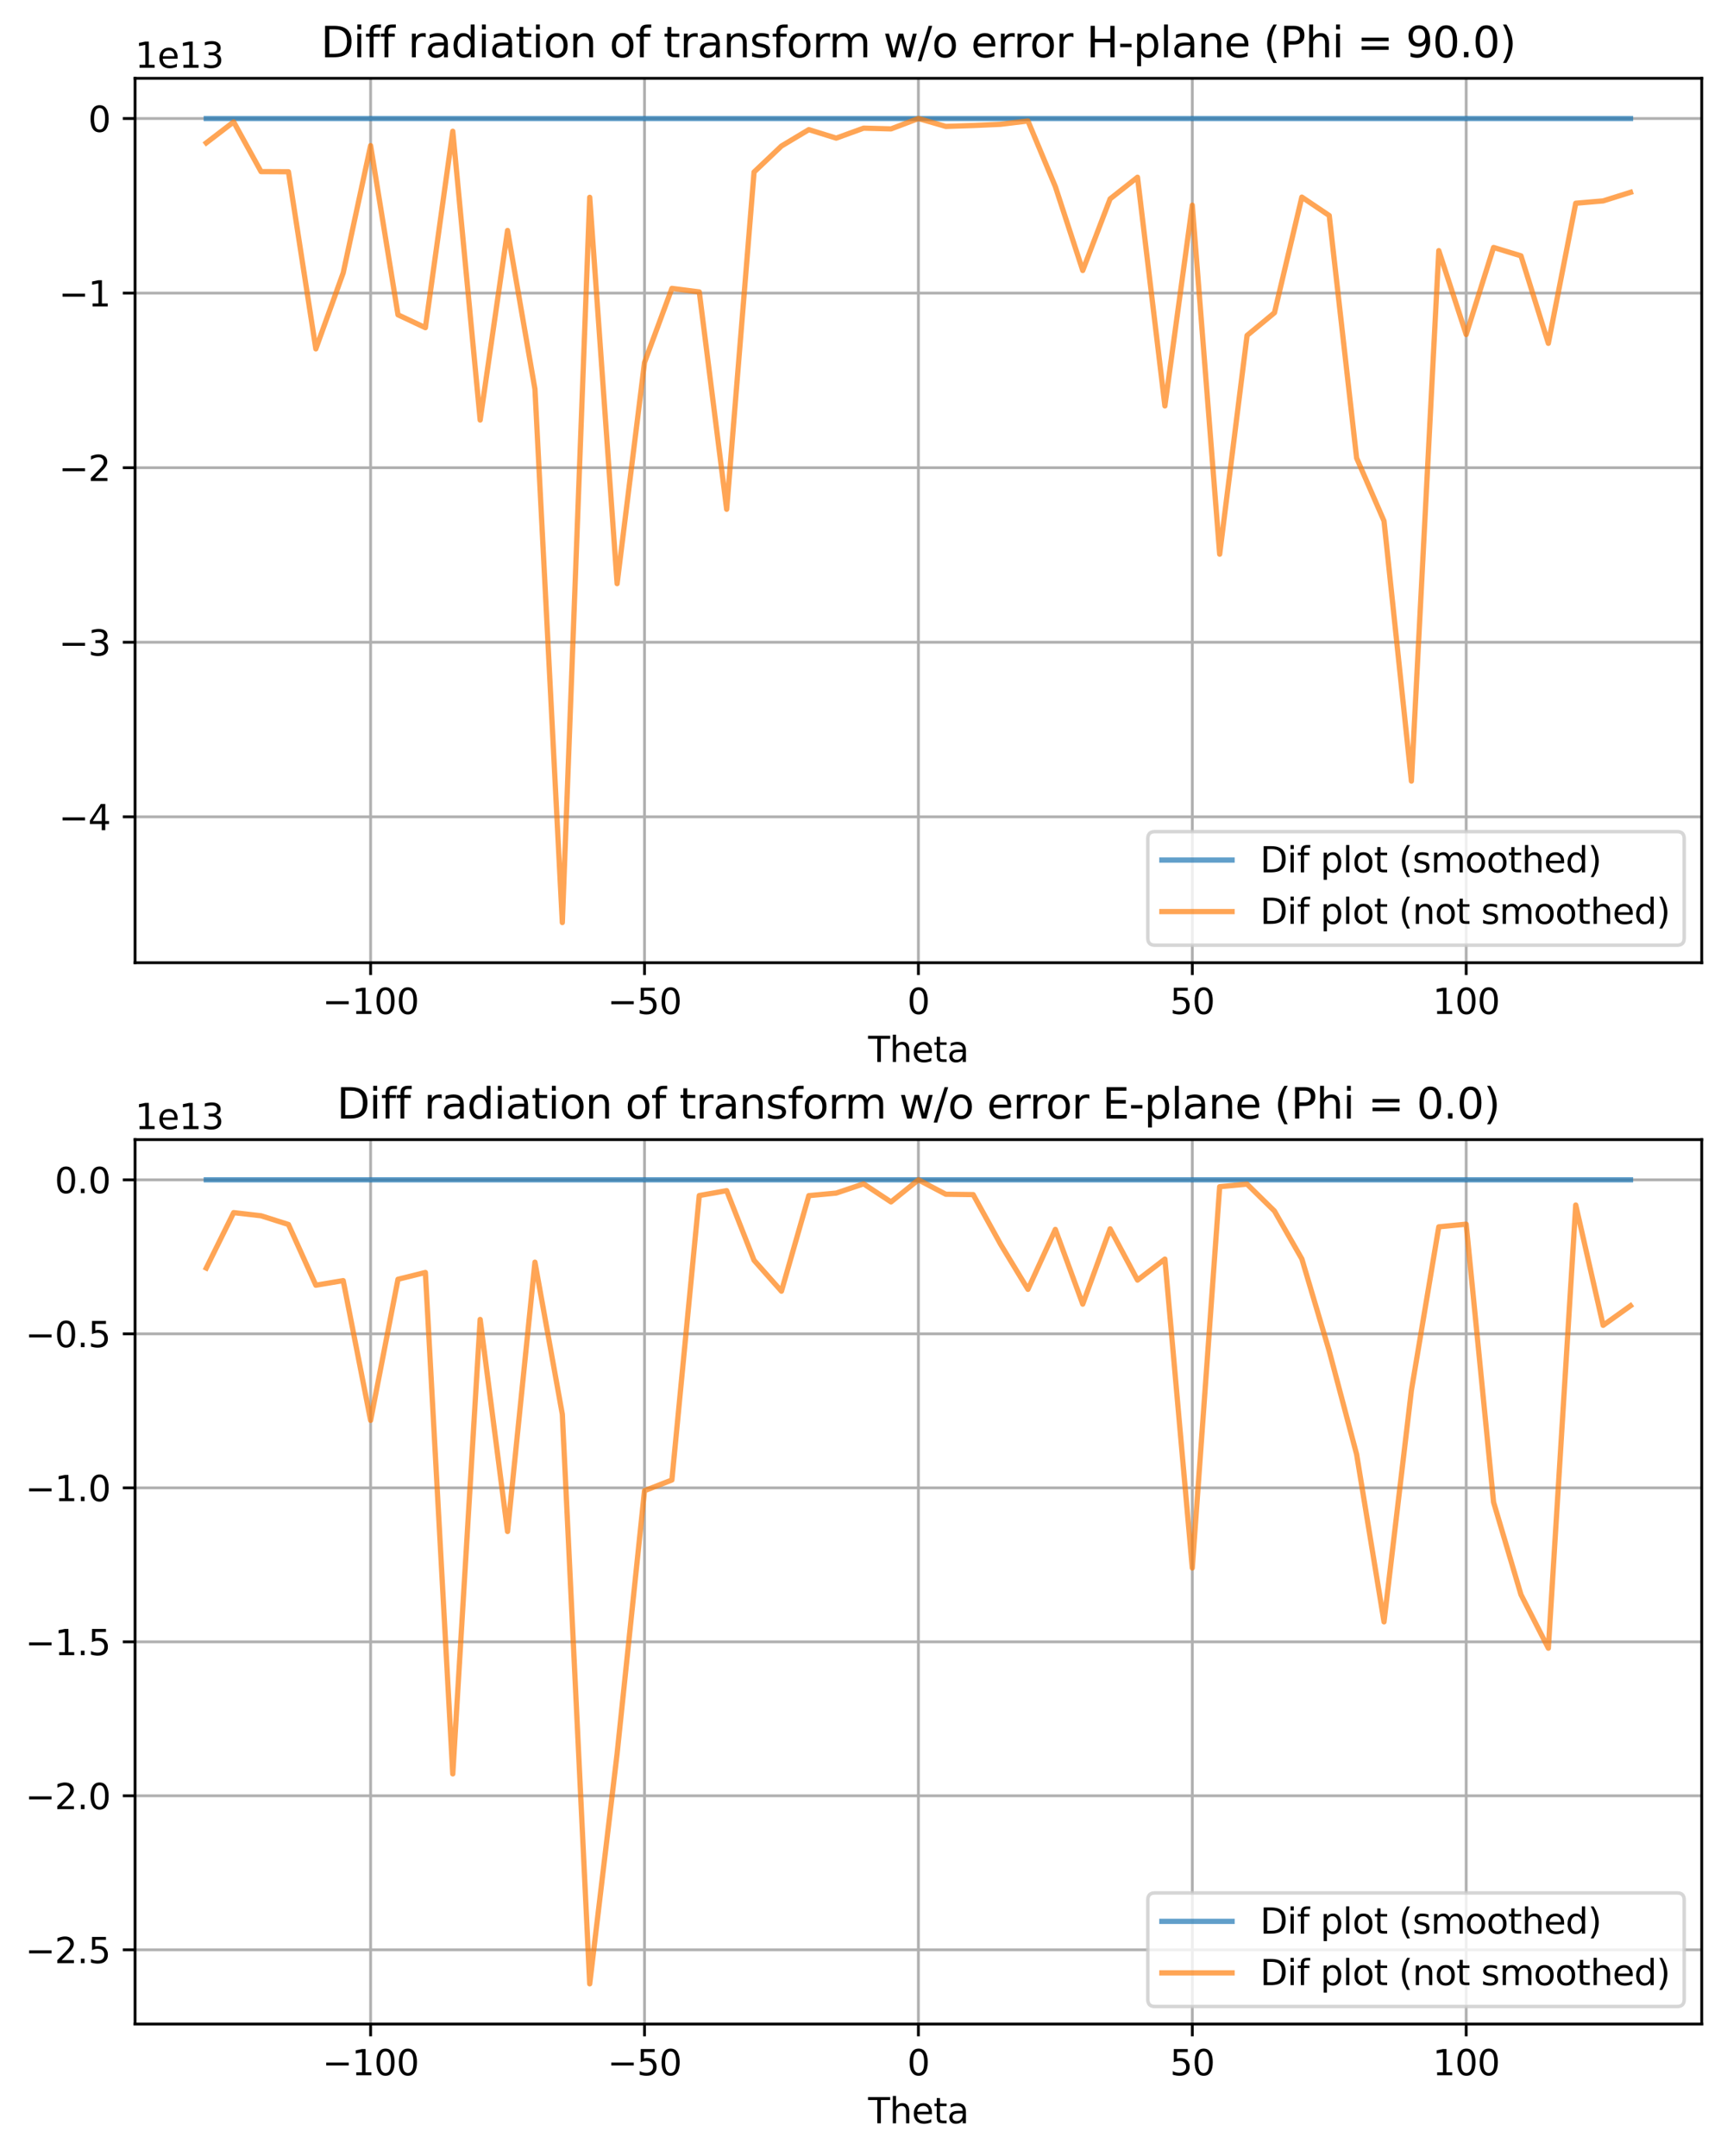 <?xml version="1.0" encoding="utf-8" standalone="no"?>
<!DOCTYPE svg PUBLIC "-//W3C//DTD SVG 1.1//EN"
  "http://www.w3.org/Graphics/SVG/1.1/DTD/svg11.dtd">
<svg xmlns:xlink="http://www.w3.org/1999/xlink" width="492.083pt" height="614.274pt" viewBox="0 0 492.083 614.274" xmlns="http://www.w3.org/2000/svg" version="1.1">
 <defs>
  <style type="text/css">*{stroke-linejoin: round; stroke-linecap: butt}</style>
 </defs>
 <g id="figure_1">
  <g id="patch_1">
   <path d="M 0 614.274 
L 492.083 614.274 
L 492.083 0 
L 0 0 
z
" style="fill: #ffffff"/>
  </g>
  <g id="axes_1">
   <g id="patch_2">
    <path d="M 38.483 274.318 
L 484.883 274.318 
L 484.883 22.318 
L 38.483 22.318 
z
" style="fill: #ffffff"/>
   </g>
   <g id="matplotlib.axis_1">
    <g id="xtick_1">
     <g id="line2d_1">
      <path d="M 105.599 274.318 
L 105.599 22.318 
" clip-path="url(#p93207fa03f)" style="fill: none; stroke: #b0b0b0; stroke-width: 0.8; stroke-linecap: square"/>
     </g>
     <g id="line2d_2">
      <defs>
       <path id="m1c3a043c3b" d="M 0 0 
L 0 3.5 
" style="stroke: #000000; stroke-width: 0.8"/>
      </defs>
      <g>
       <use xlink:href="#m1c3a043c3b" x="105.599" y="274.318" style="stroke: #000000; stroke-width: 0.8"/>
      </g>
     </g>
     <g id="text_1">
      <!-- −100 -->
      <g transform="translate(91.865 288.917) scale(0.1 -0.1)">
       <defs>
        <path id="DejaVuSans-2212" d="M 678 2272 
L 4684 2272 
L 4684 1741 
L 678 1741 
L 678 2272 
z
" transform="scale(0.016)"/>
        <path id="DejaVuSans-31" d="M 794 531 
L 1825 531 
L 1825 4091 
L 703 3866 
L 703 4441 
L 1819 4666 
L 2450 4666 
L 2450 531 
L 3481 531 
L 3481 0 
L 794 0 
L 794 531 
z
" transform="scale(0.016)"/>
        <path id="DejaVuSans-30" d="M 2034 4250 
Q 1547 4250 1301 3770 
Q 1056 3291 1056 2328 
Q 1056 1369 1301 889 
Q 1547 409 2034 409 
Q 2525 409 2770 889 
Q 3016 1369 3016 2328 
Q 3016 3291 2770 3770 
Q 2525 4250 2034 4250 
z
M 2034 4750 
Q 2819 4750 3233 4129 
Q 3647 3509 3647 2328 
Q 3647 1150 3233 529 
Q 2819 -91 2034 -91 
Q 1250 -91 836 529 
Q 422 1150 422 2328 
Q 422 3509 836 4129 
Q 1250 4750 2034 4750 
z
" transform="scale(0.016)"/>
       </defs>
       <use xlink:href="#DejaVuSans-2212"/>
       <use xlink:href="#DejaVuSans-31" x="83.789"/>
       <use xlink:href="#DejaVuSans-30" x="147.412"/>
       <use xlink:href="#DejaVuSans-30" x="211.035"/>
      </g>
     </g>
    </g>
    <g id="xtick_2">
     <g id="line2d_3">
      <path d="M 183.641 274.318 
L 183.641 22.318 
" clip-path="url(#p93207fa03f)" style="fill: none; stroke: #b0b0b0; stroke-width: 0.8; stroke-linecap: square"/>
     </g>
     <g id="line2d_4">
      <g>
       <use xlink:href="#m1c3a043c3b" x="183.641" y="274.318" style="stroke: #000000; stroke-width: 0.8"/>
      </g>
     </g>
     <g id="text_2">
      <!-- −50 -->
      <g transform="translate(173.089 288.917) scale(0.1 -0.1)">
       <defs>
        <path id="DejaVuSans-35" d="M 691 4666 
L 3169 4666 
L 3169 4134 
L 1269 4134 
L 1269 2991 
Q 1406 3038 1543 3061 
Q 1681 3084 1819 3084 
Q 2600 3084 3056 2656 
Q 3513 2228 3513 1497 
Q 3513 744 3044 326 
Q 2575 -91 1722 -91 
Q 1428 -91 1123 -41 
Q 819 9 494 109 
L 494 744 
Q 775 591 1075 516 
Q 1375 441 1709 441 
Q 2250 441 2565 725 
Q 2881 1009 2881 1497 
Q 2881 1984 2565 2268 
Q 2250 2553 1709 2553 
Q 1456 2553 1204 2497 
Q 953 2441 691 2322 
L 691 4666 
z
" transform="scale(0.016)"/>
       </defs>
       <use xlink:href="#DejaVuSans-2212"/>
       <use xlink:href="#DejaVuSans-35" x="83.789"/>
       <use xlink:href="#DejaVuSans-30" x="147.412"/>
      </g>
     </g>
    </g>
    <g id="xtick_3">
     <g id="line2d_5">
      <path d="M 261.683 274.318 
L 261.683 22.318 
" clip-path="url(#p93207fa03f)" style="fill: none; stroke: #b0b0b0; stroke-width: 0.8; stroke-linecap: square"/>
     </g>
     <g id="line2d_6">
      <g>
       <use xlink:href="#m1c3a043c3b" x="261.683" y="274.318" style="stroke: #000000; stroke-width: 0.8"/>
      </g>
     </g>
     <g id="text_3">
      <!-- 0 -->
      <g transform="translate(258.502 288.917) scale(0.1 -0.1)">
       <use xlink:href="#DejaVuSans-30"/>
      </g>
     </g>
    </g>
    <g id="xtick_4">
     <g id="line2d_7">
      <path d="M 339.725 274.318 
L 339.725 22.318 
" clip-path="url(#p93207fa03f)" style="fill: none; stroke: #b0b0b0; stroke-width: 0.8; stroke-linecap: square"/>
     </g>
     <g id="line2d_8">
      <g>
       <use xlink:href="#m1c3a043c3b" x="339.725" y="274.318" style="stroke: #000000; stroke-width: 0.8"/>
      </g>
     </g>
     <g id="text_4">
      <!-- 50 -->
      <g transform="translate(333.362 288.917) scale(0.1 -0.1)">
       <use xlink:href="#DejaVuSans-35"/>
       <use xlink:href="#DejaVuSans-30" x="63.623"/>
      </g>
     </g>
    </g>
    <g id="xtick_5">
     <g id="line2d_9">
      <path d="M 417.767 274.318 
L 417.767 22.318 
" clip-path="url(#p93207fa03f)" style="fill: none; stroke: #b0b0b0; stroke-width: 0.8; stroke-linecap: square"/>
     </g>
     <g id="line2d_10">
      <g>
       <use xlink:href="#m1c3a043c3b" x="417.767" y="274.318" style="stroke: #000000; stroke-width: 0.8"/>
      </g>
     </g>
     <g id="text_5">
      <!-- 100 -->
      <g transform="translate(408.223 288.917) scale(0.1 -0.1)">
       <use xlink:href="#DejaVuSans-31"/>
       <use xlink:href="#DejaVuSans-30" x="63.623"/>
       <use xlink:href="#DejaVuSans-30" x="127.246"/>
      </g>
     </g>
    </g>
    <g id="text_6">
     <!-- Theta -->
     <g transform="translate(247.359 302.595) scale(0.1 -0.1)">
      <defs>
       <path id="DejaVuSans-54" d="M -19 4666 
L 3928 4666 
L 3928 4134 
L 2272 4134 
L 2272 0 
L 1638 0 
L 1638 4134 
L -19 4134 
L -19 4666 
z
" transform="scale(0.016)"/>
       <path id="DejaVuSans-68" d="M 3513 2113 
L 3513 0 
L 2938 0 
L 2938 2094 
Q 2938 2591 2744 2837 
Q 2550 3084 2163 3084 
Q 1697 3084 1428 2787 
Q 1159 2491 1159 1978 
L 1159 0 
L 581 0 
L 581 4863 
L 1159 4863 
L 1159 2956 
Q 1366 3272 1645 3428 
Q 1925 3584 2291 3584 
Q 2894 3584 3203 3211 
Q 3513 2838 3513 2113 
z
" transform="scale(0.016)"/>
       <path id="DejaVuSans-65" d="M 3597 1894 
L 3597 1613 
L 953 1613 
Q 991 1019 1311 708 
Q 1631 397 2203 397 
Q 2534 397 2845 478 
Q 3156 559 3463 722 
L 3463 178 
Q 3153 47 2828 -22 
Q 2503 -91 2169 -91 
Q 1331 -91 842 396 
Q 353 884 353 1716 
Q 353 2575 817 3079 
Q 1281 3584 2069 3584 
Q 2775 3584 3186 3129 
Q 3597 2675 3597 1894 
z
M 3022 2063 
Q 3016 2534 2758 2815 
Q 2500 3097 2075 3097 
Q 1594 3097 1305 2825 
Q 1016 2553 972 2059 
L 3022 2063 
z
" transform="scale(0.016)"/>
       <path id="DejaVuSans-74" d="M 1172 4494 
L 1172 3500 
L 2356 3500 
L 2356 3053 
L 1172 3053 
L 1172 1153 
Q 1172 725 1289 603 
Q 1406 481 1766 481 
L 2356 481 
L 2356 0 
L 1766 0 
Q 1100 0 847 248 
Q 594 497 594 1153 
L 594 3053 
L 172 3053 
L 172 3500 
L 594 3500 
L 594 4494 
L 1172 4494 
z
" transform="scale(0.016)"/>
       <path id="DejaVuSans-61" d="M 2194 1759 
Q 1497 1759 1228 1600 
Q 959 1441 959 1056 
Q 959 750 1161 570 
Q 1363 391 1709 391 
Q 2188 391 2477 730 
Q 2766 1069 2766 1631 
L 2766 1759 
L 2194 1759 
z
M 3341 1997 
L 3341 0 
L 2766 0 
L 2766 531 
Q 2569 213 2275 61 
Q 1981 -91 1556 -91 
Q 1019 -91 701 211 
Q 384 513 384 1019 
Q 384 1609 779 1909 
Q 1175 2209 1959 2209 
L 2766 2209 
L 2766 2266 
Q 2766 2663 2505 2880 
Q 2244 3097 1772 3097 
Q 1472 3097 1187 3025 
Q 903 2953 641 2809 
L 641 3341 
Q 956 3463 1253 3523 
Q 1550 3584 1831 3584 
Q 2591 3584 2966 3190 
Q 3341 2797 3341 1997 
z
" transform="scale(0.016)"/>
      </defs>
      <use xlink:href="#DejaVuSans-54"/>
      <use xlink:href="#DejaVuSans-68" x="61.084"/>
      <use xlink:href="#DejaVuSans-65" x="124.463"/>
      <use xlink:href="#DejaVuSans-74" x="185.986"/>
      <use xlink:href="#DejaVuSans-61" x="225.195"/>
     </g>
    </g>
   </g>
   <g id="matplotlib.axis_2">
    <g id="ytick_1">
     <g id="line2d_11">
      <path d="M 38.483 232.743 
L 484.883 232.743 
" clip-path="url(#p93207fa03f)" style="fill: none; stroke: #b0b0b0; stroke-width: 0.8; stroke-linecap: square"/>
     </g>
     <g id="line2d_12">
      <defs>
       <path id="m0899bf395c" d="M 0 0 
L -3.5 0 
" style="stroke: #000000; stroke-width: 0.8"/>
      </defs>
      <g>
       <use xlink:href="#m0899bf395c" x="38.483" y="232.743" style="stroke: #000000; stroke-width: 0.8"/>
      </g>
     </g>
     <g id="text_7">
      <!-- −4 -->
      <g transform="translate(16.741 236.542) scale(0.1 -0.1)">
       <defs>
        <path id="DejaVuSans-34" d="M 2419 4116 
L 825 1625 
L 2419 1625 
L 2419 4116 
z
M 2253 4666 
L 3047 4666 
L 3047 1625 
L 3713 1625 
L 3713 1100 
L 3047 1100 
L 3047 0 
L 2419 0 
L 2419 1100 
L 313 1100 
L 313 1709 
L 2253 4666 
z
" transform="scale(0.016)"/>
       </defs>
       <use xlink:href="#DejaVuSans-2212"/>
       <use xlink:href="#DejaVuSans-34" x="83.789"/>
      </g>
     </g>
    </g>
    <g id="ytick_2">
     <g id="line2d_13">
      <path d="M 38.483 183.001 
L 484.883 183.001 
" clip-path="url(#p93207fa03f)" style="fill: none; stroke: #b0b0b0; stroke-width: 0.8; stroke-linecap: square"/>
     </g>
     <g id="line2d_14">
      <g>
       <use xlink:href="#m0899bf395c" x="38.483" y="183.001" style="stroke: #000000; stroke-width: 0.8"/>
      </g>
     </g>
     <g id="text_8">
      <!-- −3 -->
      <g transform="translate(16.741 186.8) scale(0.1 -0.1)">
       <defs>
        <path id="DejaVuSans-33" d="M 2597 2516 
Q 3050 2419 3304 2112 
Q 3559 1806 3559 1356 
Q 3559 666 3084 287 
Q 2609 -91 1734 -91 
Q 1441 -91 1130 -33 
Q 819 25 488 141 
L 488 750 
Q 750 597 1062 519 
Q 1375 441 1716 441 
Q 2309 441 2620 675 
Q 2931 909 2931 1356 
Q 2931 1769 2642 2001 
Q 2353 2234 1838 2234 
L 1294 2234 
L 1294 2753 
L 1863 2753 
Q 2328 2753 2575 2939 
Q 2822 3125 2822 3475 
Q 2822 3834 2567 4026 
Q 2313 4219 1838 4219 
Q 1578 4219 1281 4162 
Q 984 4106 628 3988 
L 628 4550 
Q 988 4650 1302 4700 
Q 1616 4750 1894 4750 
Q 2613 4750 3031 4423 
Q 3450 4097 3450 3541 
Q 3450 3153 3228 2886 
Q 3006 2619 2597 2516 
z
" transform="scale(0.016)"/>
       </defs>
       <use xlink:href="#DejaVuSans-2212"/>
       <use xlink:href="#DejaVuSans-33" x="83.789"/>
      </g>
     </g>
    </g>
    <g id="ytick_3">
     <g id="line2d_15">
      <path d="M 38.483 133.258 
L 484.883 133.258 
" clip-path="url(#p93207fa03f)" style="fill: none; stroke: #b0b0b0; stroke-width: 0.8; stroke-linecap: square"/>
     </g>
     <g id="line2d_16">
      <g>
       <use xlink:href="#m0899bf395c" x="38.483" y="133.258" style="stroke: #000000; stroke-width: 0.8"/>
      </g>
     </g>
     <g id="text_9">
      <!-- −2 -->
      <g transform="translate(16.741 137.057) scale(0.1 -0.1)">
       <defs>
        <path id="DejaVuSans-32" d="M 1228 531 
L 3431 531 
L 3431 0 
L 469 0 
L 469 531 
Q 828 903 1448 1529 
Q 2069 2156 2228 2338 
Q 2531 2678 2651 2914 
Q 2772 3150 2772 3378 
Q 2772 3750 2511 3984 
Q 2250 4219 1831 4219 
Q 1534 4219 1204 4116 
Q 875 4013 500 3803 
L 500 4441 
Q 881 4594 1212 4672 
Q 1544 4750 1819 4750 
Q 2544 4750 2975 4387 
Q 3406 4025 3406 3419 
Q 3406 3131 3298 2873 
Q 3191 2616 2906 2266 
Q 2828 2175 2409 1742 
Q 1991 1309 1228 531 
z
" transform="scale(0.016)"/>
       </defs>
       <use xlink:href="#DejaVuSans-2212"/>
       <use xlink:href="#DejaVuSans-32" x="83.789"/>
      </g>
     </g>
    </g>
    <g id="ytick_4">
     <g id="line2d_17">
      <path d="M 38.483 83.515 
L 484.883 83.515 
" clip-path="url(#p93207fa03f)" style="fill: none; stroke: #b0b0b0; stroke-width: 0.8; stroke-linecap: square"/>
     </g>
     <g id="line2d_18">
      <g>
       <use xlink:href="#m0899bf395c" x="38.483" y="83.515" style="stroke: #000000; stroke-width: 0.8"/>
      </g>
     </g>
     <g id="text_10">
      <!-- −1 -->
      <g transform="translate(16.741 87.315) scale(0.1 -0.1)">
       <use xlink:href="#DejaVuSans-2212"/>
       <use xlink:href="#DejaVuSans-31" x="83.789"/>
      </g>
     </g>
    </g>
    <g id="ytick_5">
     <g id="line2d_19">
      <path d="M 38.483 33.773 
L 484.883 33.773 
" clip-path="url(#p93207fa03f)" style="fill: none; stroke: #b0b0b0; stroke-width: 0.8; stroke-linecap: square"/>
     </g>
     <g id="line2d_20">
      <g>
       <use xlink:href="#m0899bf395c" x="38.483" y="33.773" style="stroke: #000000; stroke-width: 0.8"/>
      </g>
     </g>
     <g id="text_11">
      <!-- 0 -->
      <g transform="translate(25.12 37.572) scale(0.1 -0.1)">
       <use xlink:href="#DejaVuSans-30"/>
      </g>
     </g>
    </g>
    <g id="text_12">
     <!-- 1e13 -->
     <g transform="translate(38.483 19.318) scale(0.1 -0.1)">
      <use xlink:href="#DejaVuSans-31"/>
      <use xlink:href="#DejaVuSans-65" x="63.623"/>
      <use xlink:href="#DejaVuSans-31" x="125.146"/>
      <use xlink:href="#DejaVuSans-33" x="188.77"/>
     </g>
    </g>
   </g>
   <g id="line2d_21">
    <path d="M 58.774 33.773 
L 66.578 33.773 
L 74.382 33.773 
L 82.186 33.773 
L 89.991 33.773 
L 97.795 33.773 
L 105.599 33.773 
L 113.403 33.773 
L 121.207 33.773 
L 129.011 33.773 
L 136.816 33.773 
L 144.62 33.773 
L 152.424 33.773 
L 160.228 33.773 
L 168.032 33.773 
L 175.837 33.773 
L 183.641 33.773 
L 191.445 33.773 
L 199.249 33.773 
L 207.053 33.773 
L 214.858 33.773 
L 222.662 33.773 
L 230.466 33.773 
L 238.27 33.773 
L 246.074 33.773 
L 253.879 33.773 
L 261.683 33.773 
L 269.487 33.773 
L 277.291 33.773 
L 285.095 33.773 
L 292.9 33.773 
L 300.704 33.773 
L 308.508 33.773 
L 316.312 33.773 
L 324.116 33.773 
L 331.921 33.773 
L 339.725 33.773 
L 347.529 33.773 
L 355.333 33.773 
L 363.137 33.773 
L 370.942 33.773 
L 378.746 33.773 
L 386.55 33.773 
L 394.354 33.773 
L 402.158 33.773 
L 409.963 33.773 
L 417.767 33.773 
L 425.571 33.773 
L 433.375 33.773 
L 441.179 33.773 
L 448.984 33.773 
L 456.788 33.773 
L 464.592 33.773 
" clip-path="url(#p93207fa03f)" style="fill: none; stroke: #1f77b4; stroke-opacity: 0.7; stroke-width: 1.5; stroke-linecap: square"/>
   </g>
   <g id="line2d_22">
    <path d="M 58.774 40.713 
L 66.578 34.735 
L 74.382 48.899 
L 82.186 48.939 
L 89.991 99.406 
L 97.795 77.741 
L 105.599 41.493 
L 113.403 89.701 
L 121.207 93.366 
L 129.011 37.396 
L 136.816 119.687 
L 144.62 65.673 
L 152.424 110.878 
L 160.228 262.864 
L 168.032 56.222 
L 175.837 166.306 
L 183.641 103.296 
L 191.445 82.174 
L 199.249 83.175 
L 207.053 145.111 
L 214.858 49.017 
L 222.662 41.611 
L 230.466 36.935 
L 238.27 39.357 
L 246.074 36.519 
L 253.879 36.73 
L 261.683 33.773 
L 269.487 36.018 
L 277.291 35.765 
L 285.095 35.415 
L 292.9 34.473 
L 300.704 53.173 
L 308.508 77.079 
L 316.312 56.662 
L 324.116 50.503 
L 331.921 115.657 
L 339.725 58.463 
L 347.529 157.903 
L 355.333 95.578 
L 363.137 89.118 
L 370.942 56.163 
L 378.746 61.413 
L 386.55 130.518 
L 394.354 148.452 
L 402.158 222.565 
L 409.963 71.418 
L 417.767 95.318 
L 425.571 70.511 
L 433.375 72.892 
L 441.179 97.827 
L 448.984 57.91 
L 456.788 57.246 
L 464.592 54.797 
" clip-path="url(#p93207fa03f)" style="fill: none; stroke: #ff7f0e; stroke-opacity: 0.7; stroke-width: 1.5; stroke-linecap: square"/>
   </g>
   <g id="patch_3">
    <path d="M 38.483 274.318 
L 38.483 22.318 
" style="fill: none; stroke: #000000; stroke-width: 0.8; stroke-linejoin: miter; stroke-linecap: square"/>
   </g>
   <g id="patch_4">
    <path d="M 484.883 274.318 
L 484.883 22.318 
" style="fill: none; stroke: #000000; stroke-width: 0.8; stroke-linejoin: miter; stroke-linecap: square"/>
   </g>
   <g id="patch_5">
    <path d="M 38.483 274.318 
L 484.883 274.318 
" style="fill: none; stroke: #000000; stroke-width: 0.8; stroke-linejoin: miter; stroke-linecap: square"/>
   </g>
   <g id="patch_6">
    <path d="M 38.483 22.318 
L 484.883 22.318 
" style="fill: none; stroke: #000000; stroke-width: 0.8; stroke-linejoin: miter; stroke-linecap: square"/>
   </g>
   <g id="text_13">
    <!-- Diff radiation of transform w/o error H-plane (Phi = 90.0) -->
    <g transform="translate(91.422 16.318) scale(0.12 -0.12)">
     <defs>
      <path id="DejaVuSans-44" d="M 1259 4147 
L 1259 519 
L 2022 519 
Q 2988 519 3436 956 
Q 3884 1394 3884 2338 
Q 3884 3275 3436 3711 
Q 2988 4147 2022 4147 
L 1259 4147 
z
M 628 4666 
L 1925 4666 
Q 3281 4666 3915 4102 
Q 4550 3538 4550 2338 
Q 4550 1131 3912 565 
Q 3275 0 1925 0 
L 628 0 
L 628 4666 
z
" transform="scale(0.016)"/>
      <path id="DejaVuSans-69" d="M 603 3500 
L 1178 3500 
L 1178 0 
L 603 0 
L 603 3500 
z
M 603 4863 
L 1178 4863 
L 1178 4134 
L 603 4134 
L 603 4863 
z
" transform="scale(0.016)"/>
      <path id="DejaVuSans-66" d="M 2375 4863 
L 2375 4384 
L 1825 4384 
Q 1516 4384 1395 4259 
Q 1275 4134 1275 3809 
L 1275 3500 
L 2222 3500 
L 2222 3053 
L 1275 3053 
L 1275 0 
L 697 0 
L 697 3053 
L 147 3053 
L 147 3500 
L 697 3500 
L 697 3744 
Q 697 4328 969 4595 
Q 1241 4863 1831 4863 
L 2375 4863 
z
" transform="scale(0.016)"/>
      <path id="DejaVuSans-20" transform="scale(0.016)"/>
      <path id="DejaVuSans-72" d="M 2631 2963 
Q 2534 3019 2420 3045 
Q 2306 3072 2169 3072 
Q 1681 3072 1420 2755 
Q 1159 2438 1159 1844 
L 1159 0 
L 581 0 
L 581 3500 
L 1159 3500 
L 1159 2956 
Q 1341 3275 1631 3429 
Q 1922 3584 2338 3584 
Q 2397 3584 2469 3576 
Q 2541 3569 2628 3553 
L 2631 2963 
z
" transform="scale(0.016)"/>
      <path id="DejaVuSans-64" d="M 2906 2969 
L 2906 4863 
L 3481 4863 
L 3481 0 
L 2906 0 
L 2906 525 
Q 2725 213 2448 61 
Q 2172 -91 1784 -91 
Q 1150 -91 751 415 
Q 353 922 353 1747 
Q 353 2572 751 3078 
Q 1150 3584 1784 3584 
Q 2172 3584 2448 3432 
Q 2725 3281 2906 2969 
z
M 947 1747 
Q 947 1113 1208 752 
Q 1469 391 1925 391 
Q 2381 391 2643 752 
Q 2906 1113 2906 1747 
Q 2906 2381 2643 2742 
Q 2381 3103 1925 3103 
Q 1469 3103 1208 2742 
Q 947 2381 947 1747 
z
" transform="scale(0.016)"/>
      <path id="DejaVuSans-6f" d="M 1959 3097 
Q 1497 3097 1228 2736 
Q 959 2375 959 1747 
Q 959 1119 1226 758 
Q 1494 397 1959 397 
Q 2419 397 2687 759 
Q 2956 1122 2956 1747 
Q 2956 2369 2687 2733 
Q 2419 3097 1959 3097 
z
M 1959 3584 
Q 2709 3584 3137 3096 
Q 3566 2609 3566 1747 
Q 3566 888 3137 398 
Q 2709 -91 1959 -91 
Q 1206 -91 779 398 
Q 353 888 353 1747 
Q 353 2609 779 3096 
Q 1206 3584 1959 3584 
z
" transform="scale(0.016)"/>
      <path id="DejaVuSans-6e" d="M 3513 2113 
L 3513 0 
L 2938 0 
L 2938 2094 
Q 2938 2591 2744 2837 
Q 2550 3084 2163 3084 
Q 1697 3084 1428 2787 
Q 1159 2491 1159 1978 
L 1159 0 
L 581 0 
L 581 3500 
L 1159 3500 
L 1159 2956 
Q 1366 3272 1645 3428 
Q 1925 3584 2291 3584 
Q 2894 3584 3203 3211 
Q 3513 2838 3513 2113 
z
" transform="scale(0.016)"/>
      <path id="DejaVuSans-73" d="M 2834 3397 
L 2834 2853 
Q 2591 2978 2328 3040 
Q 2066 3103 1784 3103 
Q 1356 3103 1142 2972 
Q 928 2841 928 2578 
Q 928 2378 1081 2264 
Q 1234 2150 1697 2047 
L 1894 2003 
Q 2506 1872 2764 1633 
Q 3022 1394 3022 966 
Q 3022 478 2636 193 
Q 2250 -91 1575 -91 
Q 1294 -91 989 -36 
Q 684 19 347 128 
L 347 722 
Q 666 556 975 473 
Q 1284 391 1588 391 
Q 1994 391 2212 530 
Q 2431 669 2431 922 
Q 2431 1156 2273 1281 
Q 2116 1406 1581 1522 
L 1381 1569 
Q 847 1681 609 1914 
Q 372 2147 372 2553 
Q 372 3047 722 3315 
Q 1072 3584 1716 3584 
Q 2034 3584 2315 3537 
Q 2597 3491 2834 3397 
z
" transform="scale(0.016)"/>
      <path id="DejaVuSans-6d" d="M 3328 2828 
Q 3544 3216 3844 3400 
Q 4144 3584 4550 3584 
Q 5097 3584 5394 3201 
Q 5691 2819 5691 2113 
L 5691 0 
L 5113 0 
L 5113 2094 
Q 5113 2597 4934 2840 
Q 4756 3084 4391 3084 
Q 3944 3084 3684 2787 
Q 3425 2491 3425 1978 
L 3425 0 
L 2847 0 
L 2847 2094 
Q 2847 2600 2669 2842 
Q 2491 3084 2119 3084 
Q 1678 3084 1418 2786 
Q 1159 2488 1159 1978 
L 1159 0 
L 581 0 
L 581 3500 
L 1159 3500 
L 1159 2956 
Q 1356 3278 1631 3431 
Q 1906 3584 2284 3584 
Q 2666 3584 2933 3390 
Q 3200 3197 3328 2828 
z
" transform="scale(0.016)"/>
      <path id="DejaVuSans-77" d="M 269 3500 
L 844 3500 
L 1563 769 
L 2278 3500 
L 2956 3500 
L 3675 769 
L 4391 3500 
L 4966 3500 
L 4050 0 
L 3372 0 
L 2619 2869 
L 1863 0 
L 1184 0 
L 269 3500 
z
" transform="scale(0.016)"/>
      <path id="DejaVuSans-2f" d="M 1625 4666 
L 2156 4666 
L 531 -594 
L 0 -594 
L 1625 4666 
z
" transform="scale(0.016)"/>
      <path id="DejaVuSans-48" d="M 628 4666 
L 1259 4666 
L 1259 2753 
L 3553 2753 
L 3553 4666 
L 4184 4666 
L 4184 0 
L 3553 0 
L 3553 2222 
L 1259 2222 
L 1259 0 
L 628 0 
L 628 4666 
z
" transform="scale(0.016)"/>
      <path id="DejaVuSans-2d" d="M 313 2009 
L 1997 2009 
L 1997 1497 
L 313 1497 
L 313 2009 
z
" transform="scale(0.016)"/>
      <path id="DejaVuSans-70" d="M 1159 525 
L 1159 -1331 
L 581 -1331 
L 581 3500 
L 1159 3500 
L 1159 2969 
Q 1341 3281 1617 3432 
Q 1894 3584 2278 3584 
Q 2916 3584 3314 3078 
Q 3713 2572 3713 1747 
Q 3713 922 3314 415 
Q 2916 -91 2278 -91 
Q 1894 -91 1617 61 
Q 1341 213 1159 525 
z
M 3116 1747 
Q 3116 2381 2855 2742 
Q 2594 3103 2138 3103 
Q 1681 3103 1420 2742 
Q 1159 2381 1159 1747 
Q 1159 1113 1420 752 
Q 1681 391 2138 391 
Q 2594 391 2855 752 
Q 3116 1113 3116 1747 
z
" transform="scale(0.016)"/>
      <path id="DejaVuSans-6c" d="M 603 4863 
L 1178 4863 
L 1178 0 
L 603 0 
L 603 4863 
z
" transform="scale(0.016)"/>
      <path id="DejaVuSans-28" d="M 1984 4856 
Q 1566 4138 1362 3434 
Q 1159 2731 1159 2009 
Q 1159 1288 1364 580 
Q 1569 -128 1984 -844 
L 1484 -844 
Q 1016 -109 783 600 
Q 550 1309 550 2009 
Q 550 2706 781 3412 
Q 1013 4119 1484 4856 
L 1984 4856 
z
" transform="scale(0.016)"/>
      <path id="DejaVuSans-50" d="M 1259 4147 
L 1259 2394 
L 2053 2394 
Q 2494 2394 2734 2622 
Q 2975 2850 2975 3272 
Q 2975 3691 2734 3919 
Q 2494 4147 2053 4147 
L 1259 4147 
z
M 628 4666 
L 2053 4666 
Q 2838 4666 3239 4311 
Q 3641 3956 3641 3272 
Q 3641 2581 3239 2228 
Q 2838 1875 2053 1875 
L 1259 1875 
L 1259 0 
L 628 0 
L 628 4666 
z
" transform="scale(0.016)"/>
      <path id="DejaVuSans-3d" d="M 678 2906 
L 4684 2906 
L 4684 2381 
L 678 2381 
L 678 2906 
z
M 678 1631 
L 4684 1631 
L 4684 1100 
L 678 1100 
L 678 1631 
z
" transform="scale(0.016)"/>
      <path id="DejaVuSans-39" d="M 703 97 
L 703 672 
Q 941 559 1184 500 
Q 1428 441 1663 441 
Q 2288 441 2617 861 
Q 2947 1281 2994 2138 
Q 2813 1869 2534 1725 
Q 2256 1581 1919 1581 
Q 1219 1581 811 2004 
Q 403 2428 403 3163 
Q 403 3881 828 4315 
Q 1253 4750 1959 4750 
Q 2769 4750 3195 4129 
Q 3622 3509 3622 2328 
Q 3622 1225 3098 567 
Q 2575 -91 1691 -91 
Q 1453 -91 1209 -44 
Q 966 3 703 97 
z
M 1959 2075 
Q 2384 2075 2632 2365 
Q 2881 2656 2881 3163 
Q 2881 3666 2632 3958 
Q 2384 4250 1959 4250 
Q 1534 4250 1286 3958 
Q 1038 3666 1038 3163 
Q 1038 2656 1286 2365 
Q 1534 2075 1959 2075 
z
" transform="scale(0.016)"/>
      <path id="DejaVuSans-2e" d="M 684 794 
L 1344 794 
L 1344 0 
L 684 0 
L 684 794 
z
" transform="scale(0.016)"/>
      <path id="DejaVuSans-29" d="M 513 4856 
L 1013 4856 
Q 1481 4119 1714 3412 
Q 1947 2706 1947 2009 
Q 1947 1309 1714 600 
Q 1481 -109 1013 -844 
L 513 -844 
Q 928 -128 1133 580 
Q 1338 1288 1338 2009 
Q 1338 2731 1133 3434 
Q 928 4138 513 4856 
z
" transform="scale(0.016)"/>
     </defs>
     <use xlink:href="#DejaVuSans-44"/>
     <use xlink:href="#DejaVuSans-69" x="77.002"/>
     <use xlink:href="#DejaVuSans-66" x="104.785"/>
     <use xlink:href="#DejaVuSans-66" x="139.99"/>
     <use xlink:href="#DejaVuSans-20" x="175.195"/>
     <use xlink:href="#DejaVuSans-72" x="206.982"/>
     <use xlink:href="#DejaVuSans-61" x="248.096"/>
     <use xlink:href="#DejaVuSans-64" x="309.375"/>
     <use xlink:href="#DejaVuSans-69" x="372.852"/>
     <use xlink:href="#DejaVuSans-61" x="400.635"/>
     <use xlink:href="#DejaVuSans-74" x="461.914"/>
     <use xlink:href="#DejaVuSans-69" x="501.123"/>
     <use xlink:href="#DejaVuSans-6f" x="528.906"/>
     <use xlink:href="#DejaVuSans-6e" x="590.088"/>
     <use xlink:href="#DejaVuSans-20" x="653.467"/>
     <use xlink:href="#DejaVuSans-6f" x="685.254"/>
     <use xlink:href="#DejaVuSans-66" x="746.436"/>
     <use xlink:href="#DejaVuSans-20" x="781.641"/>
     <use xlink:href="#DejaVuSans-74" x="813.428"/>
     <use xlink:href="#DejaVuSans-72" x="852.637"/>
     <use xlink:href="#DejaVuSans-61" x="893.75"/>
     <use xlink:href="#DejaVuSans-6e" x="955.029"/>
     <use xlink:href="#DejaVuSans-73" x="1018.408"/>
     <use xlink:href="#DejaVuSans-66" x="1070.508"/>
     <use xlink:href="#DejaVuSans-6f" x="1105.713"/>
     <use xlink:href="#DejaVuSans-72" x="1166.895"/>
     <use xlink:href="#DejaVuSans-6d" x="1206.258"/>
     <use xlink:href="#DejaVuSans-20" x="1303.67"/>
     <use xlink:href="#DejaVuSans-77" x="1335.457"/>
     <use xlink:href="#DejaVuSans-2f" x="1417.244"/>
     <use xlink:href="#DejaVuSans-6f" x="1450.936"/>
     <use xlink:href="#DejaVuSans-20" x="1512.117"/>
     <use xlink:href="#DejaVuSans-65" x="1543.904"/>
     <use xlink:href="#DejaVuSans-72" x="1605.428"/>
     <use xlink:href="#DejaVuSans-72" x="1644.791"/>
     <use xlink:href="#DejaVuSans-6f" x="1683.654"/>
     <use xlink:href="#DejaVuSans-72" x="1744.836"/>
     <use xlink:href="#DejaVuSans-20" x="1785.949"/>
     <use xlink:href="#DejaVuSans-48" x="1817.736"/>
     <use xlink:href="#DejaVuSans-2d" x="1892.932"/>
     <use xlink:href="#DejaVuSans-70" x="1929.016"/>
     <use xlink:href="#DejaVuSans-6c" x="1992.492"/>
     <use xlink:href="#DejaVuSans-61" x="2020.275"/>
     <use xlink:href="#DejaVuSans-6e" x="2081.555"/>
     <use xlink:href="#DejaVuSans-65" x="2144.934"/>
     <use xlink:href="#DejaVuSans-20" x="2206.457"/>
     <use xlink:href="#DejaVuSans-28" x="2238.244"/>
     <use xlink:href="#DejaVuSans-50" x="2277.258"/>
     <use xlink:href="#DejaVuSans-68" x="2337.561"/>
     <use xlink:href="#DejaVuSans-69" x="2400.939"/>
     <use xlink:href="#DejaVuSans-20" x="2428.723"/>
     <use xlink:href="#DejaVuSans-3d" x="2460.51"/>
     <use xlink:href="#DejaVuSans-20" x="2544.299"/>
     <use xlink:href="#DejaVuSans-39" x="2576.086"/>
     <use xlink:href="#DejaVuSans-30" x="2639.709"/>
     <use xlink:href="#DejaVuSans-2e" x="2703.332"/>
     <use xlink:href="#DejaVuSans-30" x="2735.119"/>
     <use xlink:href="#DejaVuSans-29" x="2798.742"/>
    </g>
   </g>
   <g id="legend_1">
    <g id="patch_7">
     <path d="M 329.058 269.318 
L 477.883 269.318 
Q 479.883 269.318 479.883 267.318 
L 479.883 238.962 
Q 479.883 236.962 477.883 236.962 
L 329.058 236.962 
Q 327.058 236.962 327.058 238.962 
L 327.058 267.318 
Q 327.058 269.318 329.058 269.318 
z
" style="fill: #ffffff; opacity: 0.8; stroke: #cccccc; stroke-linejoin: miter"/>
    </g>
    <g id="line2d_23">
     <path d="M 331.058 245.06 
L 341.058 245.06 
L 351.058 245.06 
" style="fill: none; stroke: #1f77b4; stroke-opacity: 0.7; stroke-width: 1.5; stroke-linecap: square"/>
    </g>
    <g id="text_14">
     <!-- Dif plot (smoothed) -->
     <g transform="translate(359.058 248.56) scale(0.1 -0.1)">
      <use xlink:href="#DejaVuSans-44"/>
      <use xlink:href="#DejaVuSans-69" x="77.002"/>
      <use xlink:href="#DejaVuSans-66" x="104.785"/>
      <use xlink:href="#DejaVuSans-20" x="139.99"/>
      <use xlink:href="#DejaVuSans-70" x="171.777"/>
      <use xlink:href="#DejaVuSans-6c" x="235.254"/>
      <use xlink:href="#DejaVuSans-6f" x="263.037"/>
      <use xlink:href="#DejaVuSans-74" x="324.219"/>
      <use xlink:href="#DejaVuSans-20" x="363.428"/>
      <use xlink:href="#DejaVuSans-28" x="395.215"/>
      <use xlink:href="#DejaVuSans-73" x="434.229"/>
      <use xlink:href="#DejaVuSans-6d" x="486.328"/>
      <use xlink:href="#DejaVuSans-6f" x="583.74"/>
      <use xlink:href="#DejaVuSans-6f" x="644.922"/>
      <use xlink:href="#DejaVuSans-74" x="706.104"/>
      <use xlink:href="#DejaVuSans-68" x="745.312"/>
      <use xlink:href="#DejaVuSans-65" x="808.691"/>
      <use xlink:href="#DejaVuSans-64" x="870.215"/>
      <use xlink:href="#DejaVuSans-29" x="933.691"/>
     </g>
    </g>
    <g id="line2d_24">
     <path d="M 331.058 259.738 
L 341.058 259.738 
L 351.058 259.738 
" style="fill: none; stroke: #ff7f0e; stroke-opacity: 0.7; stroke-width: 1.5; stroke-linecap: square"/>
    </g>
    <g id="text_15">
     <!-- Dif plot (not smoothed) -->
     <g transform="translate(359.058 263.238) scale(0.1 -0.1)">
      <use xlink:href="#DejaVuSans-44"/>
      <use xlink:href="#DejaVuSans-69" x="77.002"/>
      <use xlink:href="#DejaVuSans-66" x="104.785"/>
      <use xlink:href="#DejaVuSans-20" x="139.99"/>
      <use xlink:href="#DejaVuSans-70" x="171.777"/>
      <use xlink:href="#DejaVuSans-6c" x="235.254"/>
      <use xlink:href="#DejaVuSans-6f" x="263.037"/>
      <use xlink:href="#DejaVuSans-74" x="324.219"/>
      <use xlink:href="#DejaVuSans-20" x="363.428"/>
      <use xlink:href="#DejaVuSans-28" x="395.215"/>
      <use xlink:href="#DejaVuSans-6e" x="434.229"/>
      <use xlink:href="#DejaVuSans-6f" x="497.607"/>
      <use xlink:href="#DejaVuSans-74" x="558.789"/>
      <use xlink:href="#DejaVuSans-20" x="597.998"/>
      <use xlink:href="#DejaVuSans-73" x="629.785"/>
      <use xlink:href="#DejaVuSans-6d" x="681.885"/>
      <use xlink:href="#DejaVuSans-6f" x="779.297"/>
      <use xlink:href="#DejaVuSans-6f" x="840.479"/>
      <use xlink:href="#DejaVuSans-74" x="901.66"/>
      <use xlink:href="#DejaVuSans-68" x="940.869"/>
      <use xlink:href="#DejaVuSans-65" x="1004.248"/>
      <use xlink:href="#DejaVuSans-64" x="1065.771"/>
      <use xlink:href="#DejaVuSans-29" x="1129.248"/>
     </g>
    </g>
   </g>
  </g>
  <g id="axes_2">
   <g id="patch_8">
    <path d="M 38.483 576.718 
L 484.883 576.718 
L 484.883 324.718 
L 38.483 324.718 
z
" style="fill: #ffffff"/>
   </g>
   <g id="matplotlib.axis_3">
    <g id="xtick_6">
     <g id="line2d_25">
      <path d="M 105.599 576.718 
L 105.599 324.718 
" clip-path="url(#p35467f3984)" style="fill: none; stroke: #b0b0b0; stroke-width: 0.8; stroke-linecap: square"/>
     </g>
     <g id="line2d_26">
      <g>
       <use xlink:href="#m1c3a043c3b" x="105.599" y="576.718" style="stroke: #000000; stroke-width: 0.8"/>
      </g>
     </g>
     <g id="text_16">
      <!-- −100 -->
      <g transform="translate(91.865 591.317) scale(0.1 -0.1)">
       <use xlink:href="#DejaVuSans-2212"/>
       <use xlink:href="#DejaVuSans-31" x="83.789"/>
       <use xlink:href="#DejaVuSans-30" x="147.412"/>
       <use xlink:href="#DejaVuSans-30" x="211.035"/>
      </g>
     </g>
    </g>
    <g id="xtick_7">
     <g id="line2d_27">
      <path d="M 183.641 576.718 
L 183.641 324.718 
" clip-path="url(#p35467f3984)" style="fill: none; stroke: #b0b0b0; stroke-width: 0.8; stroke-linecap: square"/>
     </g>
     <g id="line2d_28">
      <g>
       <use xlink:href="#m1c3a043c3b" x="183.641" y="576.718" style="stroke: #000000; stroke-width: 0.8"/>
      </g>
     </g>
     <g id="text_17">
      <!-- −50 -->
      <g transform="translate(173.089 591.317) scale(0.1 -0.1)">
       <use xlink:href="#DejaVuSans-2212"/>
       <use xlink:href="#DejaVuSans-35" x="83.789"/>
       <use xlink:href="#DejaVuSans-30" x="147.412"/>
      </g>
     </g>
    </g>
    <g id="xtick_8">
     <g id="line2d_29">
      <path d="M 261.683 576.718 
L 261.683 324.718 
" clip-path="url(#p35467f3984)" style="fill: none; stroke: #b0b0b0; stroke-width: 0.8; stroke-linecap: square"/>
     </g>
     <g id="line2d_30">
      <g>
       <use xlink:href="#m1c3a043c3b" x="261.683" y="576.718" style="stroke: #000000; stroke-width: 0.8"/>
      </g>
     </g>
     <g id="text_18">
      <!-- 0 -->
      <g transform="translate(258.502 591.317) scale(0.1 -0.1)">
       <use xlink:href="#DejaVuSans-30"/>
      </g>
     </g>
    </g>
    <g id="xtick_9">
     <g id="line2d_31">
      <path d="M 339.725 576.718 
L 339.725 324.718 
" clip-path="url(#p35467f3984)" style="fill: none; stroke: #b0b0b0; stroke-width: 0.8; stroke-linecap: square"/>
     </g>
     <g id="line2d_32">
      <g>
       <use xlink:href="#m1c3a043c3b" x="339.725" y="576.718" style="stroke: #000000; stroke-width: 0.8"/>
      </g>
     </g>
     <g id="text_19">
      <!-- 50 -->
      <g transform="translate(333.362 591.317) scale(0.1 -0.1)">
       <use xlink:href="#DejaVuSans-35"/>
       <use xlink:href="#DejaVuSans-30" x="63.623"/>
      </g>
     </g>
    </g>
    <g id="xtick_10">
     <g id="line2d_33">
      <path d="M 417.767 576.718 
L 417.767 324.718 
" clip-path="url(#p35467f3984)" style="fill: none; stroke: #b0b0b0; stroke-width: 0.8; stroke-linecap: square"/>
     </g>
     <g id="line2d_34">
      <g>
       <use xlink:href="#m1c3a043c3b" x="417.767" y="576.718" style="stroke: #000000; stroke-width: 0.8"/>
      </g>
     </g>
     <g id="text_20">
      <!-- 100 -->
      <g transform="translate(408.223 591.317) scale(0.1 -0.1)">
       <use xlink:href="#DejaVuSans-31"/>
       <use xlink:href="#DejaVuSans-30" x="63.623"/>
       <use xlink:href="#DejaVuSans-30" x="127.246"/>
      </g>
     </g>
    </g>
    <g id="text_21">
     <!-- Theta -->
     <g transform="translate(247.359 604.995) scale(0.1 -0.1)">
      <use xlink:href="#DejaVuSans-54"/>
      <use xlink:href="#DejaVuSans-68" x="61.084"/>
      <use xlink:href="#DejaVuSans-65" x="124.463"/>
      <use xlink:href="#DejaVuSans-74" x="185.986"/>
      <use xlink:href="#DejaVuSans-61" x="225.195"/>
     </g>
    </g>
   </g>
   <g id="matplotlib.axis_4">
    <g id="ytick_6">
     <g id="line2d_35">
      <path d="M 38.483 555.564 
L 484.883 555.564 
" clip-path="url(#p35467f3984)" style="fill: none; stroke: #b0b0b0; stroke-width: 0.8; stroke-linecap: square"/>
     </g>
     <g id="line2d_36">
      <g>
       <use xlink:href="#m0899bf395c" x="38.483" y="555.564" style="stroke: #000000; stroke-width: 0.8"/>
      </g>
     </g>
     <g id="text_22">
      <!-- −2.5 -->
      <g transform="translate(7.2 559.363) scale(0.1 -0.1)">
       <use xlink:href="#DejaVuSans-2212"/>
       <use xlink:href="#DejaVuSans-32" x="83.789"/>
       <use xlink:href="#DejaVuSans-2e" x="147.412"/>
       <use xlink:href="#DejaVuSans-35" x="179.199"/>
      </g>
     </g>
    </g>
    <g id="ytick_7">
     <g id="line2d_37">
      <path d="M 38.483 511.686 
L 484.883 511.686 
" clip-path="url(#p35467f3984)" style="fill: none; stroke: #b0b0b0; stroke-width: 0.8; stroke-linecap: square"/>
     </g>
     <g id="line2d_38">
      <g>
       <use xlink:href="#m0899bf395c" x="38.483" y="511.686" style="stroke: #000000; stroke-width: 0.8"/>
      </g>
     </g>
     <g id="text_23">
      <!-- −2.0 -->
      <g transform="translate(7.2 515.485) scale(0.1 -0.1)">
       <use xlink:href="#DejaVuSans-2212"/>
       <use xlink:href="#DejaVuSans-32" x="83.789"/>
       <use xlink:href="#DejaVuSans-2e" x="147.412"/>
       <use xlink:href="#DejaVuSans-30" x="179.199"/>
      </g>
     </g>
    </g>
    <g id="ytick_8">
     <g id="line2d_39">
      <path d="M 38.483 467.807 
L 484.883 467.807 
" clip-path="url(#p35467f3984)" style="fill: none; stroke: #b0b0b0; stroke-width: 0.8; stroke-linecap: square"/>
     </g>
     <g id="line2d_40">
      <g>
       <use xlink:href="#m0899bf395c" x="38.483" y="467.807" style="stroke: #000000; stroke-width: 0.8"/>
      </g>
     </g>
     <g id="text_24">
      <!-- −1.5 -->
      <g transform="translate(7.2 471.607) scale(0.1 -0.1)">
       <use xlink:href="#DejaVuSans-2212"/>
       <use xlink:href="#DejaVuSans-31" x="83.789"/>
       <use xlink:href="#DejaVuSans-2e" x="147.412"/>
       <use xlink:href="#DejaVuSans-35" x="179.199"/>
      </g>
     </g>
    </g>
    <g id="ytick_9">
     <g id="line2d_41">
      <path d="M 38.483 423.929 
L 484.883 423.929 
" clip-path="url(#p35467f3984)" style="fill: none; stroke: #b0b0b0; stroke-width: 0.8; stroke-linecap: square"/>
     </g>
     <g id="line2d_42">
      <g>
       <use xlink:href="#m0899bf395c" x="38.483" y="423.929" style="stroke: #000000; stroke-width: 0.8"/>
      </g>
     </g>
     <g id="text_25">
      <!-- −1.0 -->
      <g transform="translate(7.2 427.728) scale(0.1 -0.1)">
       <use xlink:href="#DejaVuSans-2212"/>
       <use xlink:href="#DejaVuSans-31" x="83.789"/>
       <use xlink:href="#DejaVuSans-2e" x="147.412"/>
       <use xlink:href="#DejaVuSans-30" x="179.199"/>
      </g>
     </g>
    </g>
    <g id="ytick_10">
     <g id="line2d_43">
      <path d="M 38.483 380.051 
L 484.883 380.051 
" clip-path="url(#p35467f3984)" style="fill: none; stroke: #b0b0b0; stroke-width: 0.8; stroke-linecap: square"/>
     </g>
     <g id="line2d_44">
      <g>
       <use xlink:href="#m0899bf395c" x="38.483" y="380.051" style="stroke: #000000; stroke-width: 0.8"/>
      </g>
     </g>
     <g id="text_26">
      <!-- −0.5 -->
      <g transform="translate(7.2 383.85) scale(0.1 -0.1)">
       <use xlink:href="#DejaVuSans-2212"/>
       <use xlink:href="#DejaVuSans-30" x="83.789"/>
       <use xlink:href="#DejaVuSans-2e" x="147.412"/>
       <use xlink:href="#DejaVuSans-35" x="179.199"/>
      </g>
     </g>
    </g>
    <g id="ytick_11">
     <g id="line2d_45">
      <path d="M 38.483 336.173 
L 484.883 336.173 
" clip-path="url(#p35467f3984)" style="fill: none; stroke: #b0b0b0; stroke-width: 0.8; stroke-linecap: square"/>
     </g>
     <g id="line2d_46">
      <g>
       <use xlink:href="#m0899bf395c" x="38.483" y="336.173" style="stroke: #000000; stroke-width: 0.8"/>
      </g>
     </g>
     <g id="text_27">
      <!-- 0.0 -->
      <g transform="translate(15.58 339.972) scale(0.1 -0.1)">
       <use xlink:href="#DejaVuSans-30"/>
       <use xlink:href="#DejaVuSans-2e" x="63.623"/>
       <use xlink:href="#DejaVuSans-30" x="95.41"/>
      </g>
     </g>
    </g>
    <g id="text_28">
     <!-- 1e13 -->
     <g transform="translate(38.483 321.718) scale(0.1 -0.1)">
      <use xlink:href="#DejaVuSans-31"/>
      <use xlink:href="#DejaVuSans-65" x="63.623"/>
      <use xlink:href="#DejaVuSans-31" x="125.146"/>
      <use xlink:href="#DejaVuSans-33" x="188.77"/>
     </g>
    </g>
   </g>
   <g id="line2d_47">
    <path d="M 58.774 336.173 
L 66.578 336.173 
L 74.382 336.173 
L 82.186 336.173 
L 89.991 336.173 
L 97.795 336.173 
L 105.599 336.173 
L 113.403 336.173 
L 121.207 336.173 
L 129.011 336.173 
L 136.816 336.173 
L 144.62 336.173 
L 152.424 336.173 
L 160.228 336.173 
L 168.032 336.173 
L 175.837 336.173 
L 183.641 336.173 
L 191.445 336.173 
L 199.249 336.173 
L 207.053 336.173 
L 214.858 336.173 
L 222.662 336.173 
L 230.466 336.173 
L 238.27 336.173 
L 246.074 336.173 
L 253.879 336.173 
L 261.683 336.173 
L 269.487 336.173 
L 277.291 336.173 
L 285.095 336.173 
L 292.9 336.173 
L 300.704 336.173 
L 308.508 336.173 
L 316.312 336.173 
L 324.116 336.173 
L 331.921 336.173 
L 339.725 336.173 
L 347.529 336.173 
L 355.333 336.173 
L 363.137 336.173 
L 370.942 336.173 
L 378.746 336.173 
L 386.55 336.173 
L 394.354 336.173 
L 402.158 336.173 
L 409.963 336.173 
L 417.767 336.173 
L 425.571 336.173 
L 433.375 336.173 
L 441.179 336.173 
L 448.984 336.173 
L 456.788 336.173 
L 464.592 336.173 
" clip-path="url(#p35467f3984)" style="fill: none; stroke: #1f77b4; stroke-opacity: 0.7; stroke-width: 1.5; stroke-linecap: square"/>
   </g>
   <g id="line2d_48">
    <path d="M 58.774 361.31 
L 66.578 345.516 
L 74.382 346.417 
L 82.186 348.892 
L 89.991 366.199 
L 97.795 364.894 
L 105.599 404.71 
L 113.403 364.51 
L 121.207 362.574 
L 129.011 505.443 
L 136.816 375.953 
L 144.62 436.381 
L 152.424 359.64 
L 160.228 402.983 
L 168.032 565.264 
L 175.837 499.675 
L 183.641 424.751 
L 191.445 421.7 
L 199.249 340.652 
L 207.053 339.259 
L 214.858 359.107 
L 222.662 367.905 
L 230.466 340.677 
L 238.27 339.951 
L 246.074 337.32 
L 253.879 342.471 
L 261.683 336.173 
L 269.487 340.276 
L 277.291 340.381 
L 285.095 354.521 
L 292.9 367.382 
L 300.704 350.302 
L 308.508 371.593 
L 316.312 350.134 
L 324.116 364.742 
L 331.921 358.758 
L 339.725 446.763 
L 347.529 338.131 
L 355.333 337.398 
L 363.137 345.063 
L 370.942 358.703 
L 378.746 384.953 
L 386.55 414.388 
L 394.354 462.126 
L 402.158 396.162 
L 409.963 349.567 
L 417.767 348.809 
L 425.571 428.019 
L 433.375 454.359 
L 441.179 469.626 
L 448.984 343.35 
L 456.788 377.633 
L 464.592 372.05 
" clip-path="url(#p35467f3984)" style="fill: none; stroke: #ff7f0e; stroke-opacity: 0.7; stroke-width: 1.5; stroke-linecap: square"/>
   </g>
   <g id="patch_9">
    <path d="M 38.483 576.718 
L 38.483 324.718 
" style="fill: none; stroke: #000000; stroke-width: 0.8; stroke-linejoin: miter; stroke-linecap: square"/>
   </g>
   <g id="patch_10">
    <path d="M 484.883 576.718 
L 484.883 324.718 
" style="fill: none; stroke: #000000; stroke-width: 0.8; stroke-linejoin: miter; stroke-linecap: square"/>
   </g>
   <g id="patch_11">
    <path d="M 38.483 576.718 
L 484.883 576.718 
" style="fill: none; stroke: #000000; stroke-width: 0.8; stroke-linejoin: miter; stroke-linecap: square"/>
   </g>
   <g id="patch_12">
    <path d="M 38.483 324.718 
L 484.883 324.718 
" style="fill: none; stroke: #000000; stroke-width: 0.8; stroke-linejoin: miter; stroke-linecap: square"/>
   </g>
   <g id="text_29">
    <!-- Diff radiation of transform w/o error E-plane (Phi = 0.0) -->
    <g transform="translate(95.96 318.718) scale(0.12 -0.12)">
     <defs>
      <path id="DejaVuSans-45" d="M 628 4666 
L 3578 4666 
L 3578 4134 
L 1259 4134 
L 1259 2753 
L 3481 2753 
L 3481 2222 
L 1259 2222 
L 1259 531 
L 3634 531 
L 3634 0 
L 628 0 
L 628 4666 
z
" transform="scale(0.016)"/>
     </defs>
     <use xlink:href="#DejaVuSans-44"/>
     <use xlink:href="#DejaVuSans-69" x="77.002"/>
     <use xlink:href="#DejaVuSans-66" x="104.785"/>
     <use xlink:href="#DejaVuSans-66" x="139.99"/>
     <use xlink:href="#DejaVuSans-20" x="175.195"/>
     <use xlink:href="#DejaVuSans-72" x="206.982"/>
     <use xlink:href="#DejaVuSans-61" x="248.096"/>
     <use xlink:href="#DejaVuSans-64" x="309.375"/>
     <use xlink:href="#DejaVuSans-69" x="372.852"/>
     <use xlink:href="#DejaVuSans-61" x="400.635"/>
     <use xlink:href="#DejaVuSans-74" x="461.914"/>
     <use xlink:href="#DejaVuSans-69" x="501.123"/>
     <use xlink:href="#DejaVuSans-6f" x="528.906"/>
     <use xlink:href="#DejaVuSans-6e" x="590.088"/>
     <use xlink:href="#DejaVuSans-20" x="653.467"/>
     <use xlink:href="#DejaVuSans-6f" x="685.254"/>
     <use xlink:href="#DejaVuSans-66" x="746.436"/>
     <use xlink:href="#DejaVuSans-20" x="781.641"/>
     <use xlink:href="#DejaVuSans-74" x="813.428"/>
     <use xlink:href="#DejaVuSans-72" x="852.637"/>
     <use xlink:href="#DejaVuSans-61" x="893.75"/>
     <use xlink:href="#DejaVuSans-6e" x="955.029"/>
     <use xlink:href="#DejaVuSans-73" x="1018.408"/>
     <use xlink:href="#DejaVuSans-66" x="1070.508"/>
     <use xlink:href="#DejaVuSans-6f" x="1105.713"/>
     <use xlink:href="#DejaVuSans-72" x="1166.895"/>
     <use xlink:href="#DejaVuSans-6d" x="1206.258"/>
     <use xlink:href="#DejaVuSans-20" x="1303.67"/>
     <use xlink:href="#DejaVuSans-77" x="1335.457"/>
     <use xlink:href="#DejaVuSans-2f" x="1417.244"/>
     <use xlink:href="#DejaVuSans-6f" x="1450.936"/>
     <use xlink:href="#DejaVuSans-20" x="1512.117"/>
     <use xlink:href="#DejaVuSans-65" x="1543.904"/>
     <use xlink:href="#DejaVuSans-72" x="1605.428"/>
     <use xlink:href="#DejaVuSans-72" x="1644.791"/>
     <use xlink:href="#DejaVuSans-6f" x="1683.654"/>
     <use xlink:href="#DejaVuSans-72" x="1744.836"/>
     <use xlink:href="#DejaVuSans-20" x="1785.949"/>
     <use xlink:href="#DejaVuSans-45" x="1817.736"/>
     <use xlink:href="#DejaVuSans-2d" x="1880.92"/>
     <use xlink:href="#DejaVuSans-70" x="1917.004"/>
     <use xlink:href="#DejaVuSans-6c" x="1980.48"/>
     <use xlink:href="#DejaVuSans-61" x="2008.264"/>
     <use xlink:href="#DejaVuSans-6e" x="2069.543"/>
     <use xlink:href="#DejaVuSans-65" x="2132.922"/>
     <use xlink:href="#DejaVuSans-20" x="2194.445"/>
     <use xlink:href="#DejaVuSans-28" x="2226.232"/>
     <use xlink:href="#DejaVuSans-50" x="2265.246"/>
     <use xlink:href="#DejaVuSans-68" x="2325.549"/>
     <use xlink:href="#DejaVuSans-69" x="2388.928"/>
     <use xlink:href="#DejaVuSans-20" x="2416.711"/>
     <use xlink:href="#DejaVuSans-3d" x="2448.498"/>
     <use xlink:href="#DejaVuSans-20" x="2532.287"/>
     <use xlink:href="#DejaVuSans-30" x="2564.074"/>
     <use xlink:href="#DejaVuSans-2e" x="2627.697"/>
     <use xlink:href="#DejaVuSans-30" x="2659.484"/>
     <use xlink:href="#DejaVuSans-29" x="2723.107"/>
    </g>
   </g>
   <g id="legend_2">
    <g id="patch_13">
     <path d="M 329.058 571.718 
L 477.883 571.718 
Q 479.883 571.718 479.883 569.718 
L 479.883 541.362 
Q 479.883 539.362 477.883 539.362 
L 329.058 539.362 
Q 327.058 539.362 327.058 541.362 
L 327.058 569.718 
Q 327.058 571.718 329.058 571.718 
z
" style="fill: #ffffff; opacity: 0.8; stroke: #cccccc; stroke-linejoin: miter"/>
    </g>
    <g id="line2d_49">
     <path d="M 331.058 547.46 
L 341.058 547.46 
L 351.058 547.46 
" style="fill: none; stroke: #1f77b4; stroke-opacity: 0.7; stroke-width: 1.5; stroke-linecap: square"/>
    </g>
    <g id="text_30">
     <!-- Dif plot (smoothed) -->
     <g transform="translate(359.058 550.96) scale(0.1 -0.1)">
      <use xlink:href="#DejaVuSans-44"/>
      <use xlink:href="#DejaVuSans-69" x="77.002"/>
      <use xlink:href="#DejaVuSans-66" x="104.785"/>
      <use xlink:href="#DejaVuSans-20" x="139.99"/>
      <use xlink:href="#DejaVuSans-70" x="171.777"/>
      <use xlink:href="#DejaVuSans-6c" x="235.254"/>
      <use xlink:href="#DejaVuSans-6f" x="263.037"/>
      <use xlink:href="#DejaVuSans-74" x="324.219"/>
      <use xlink:href="#DejaVuSans-20" x="363.428"/>
      <use xlink:href="#DejaVuSans-28" x="395.215"/>
      <use xlink:href="#DejaVuSans-73" x="434.229"/>
      <use xlink:href="#DejaVuSans-6d" x="486.328"/>
      <use xlink:href="#DejaVuSans-6f" x="583.74"/>
      <use xlink:href="#DejaVuSans-6f" x="644.922"/>
      <use xlink:href="#DejaVuSans-74" x="706.104"/>
      <use xlink:href="#DejaVuSans-68" x="745.312"/>
      <use xlink:href="#DejaVuSans-65" x="808.691"/>
      <use xlink:href="#DejaVuSans-64" x="870.215"/>
      <use xlink:href="#DejaVuSans-29" x="933.691"/>
     </g>
    </g>
    <g id="line2d_50">
     <path d="M 331.058 562.138 
L 341.058 562.138 
L 351.058 562.138 
" style="fill: none; stroke: #ff7f0e; stroke-opacity: 0.7; stroke-width: 1.5; stroke-linecap: square"/>
    </g>
    <g id="text_31">
     <!-- Dif plot (not smoothed) -->
     <g transform="translate(359.058 565.638) scale(0.1 -0.1)">
      <use xlink:href="#DejaVuSans-44"/>
      <use xlink:href="#DejaVuSans-69" x="77.002"/>
      <use xlink:href="#DejaVuSans-66" x="104.785"/>
      <use xlink:href="#DejaVuSans-20" x="139.99"/>
      <use xlink:href="#DejaVuSans-70" x="171.777"/>
      <use xlink:href="#DejaVuSans-6c" x="235.254"/>
      <use xlink:href="#DejaVuSans-6f" x="263.037"/>
      <use xlink:href="#DejaVuSans-74" x="324.219"/>
      <use xlink:href="#DejaVuSans-20" x="363.428"/>
      <use xlink:href="#DejaVuSans-28" x="395.215"/>
      <use xlink:href="#DejaVuSans-6e" x="434.229"/>
      <use xlink:href="#DejaVuSans-6f" x="497.607"/>
      <use xlink:href="#DejaVuSans-74" x="558.789"/>
      <use xlink:href="#DejaVuSans-20" x="597.998"/>
      <use xlink:href="#DejaVuSans-73" x="629.785"/>
      <use xlink:href="#DejaVuSans-6d" x="681.885"/>
      <use xlink:href="#DejaVuSans-6f" x="779.297"/>
      <use xlink:href="#DejaVuSans-6f" x="840.479"/>
      <use xlink:href="#DejaVuSans-74" x="901.66"/>
      <use xlink:href="#DejaVuSans-68" x="940.869"/>
      <use xlink:href="#DejaVuSans-65" x="1004.248"/>
      <use xlink:href="#DejaVuSans-64" x="1065.771"/>
      <use xlink:href="#DejaVuSans-29" x="1129.248"/>
     </g>
    </g>
   </g>
  </g>
 </g>
 <defs>
  <clipPath id="p93207fa03f">
   <rect x="38.483" y="22.318" width="446.4" height="252"/>
  </clipPath>
  <clipPath id="p35467f3984">
   <rect x="38.483" y="324.718" width="446.4" height="252"/>
  </clipPath>
 </defs>
</svg>

